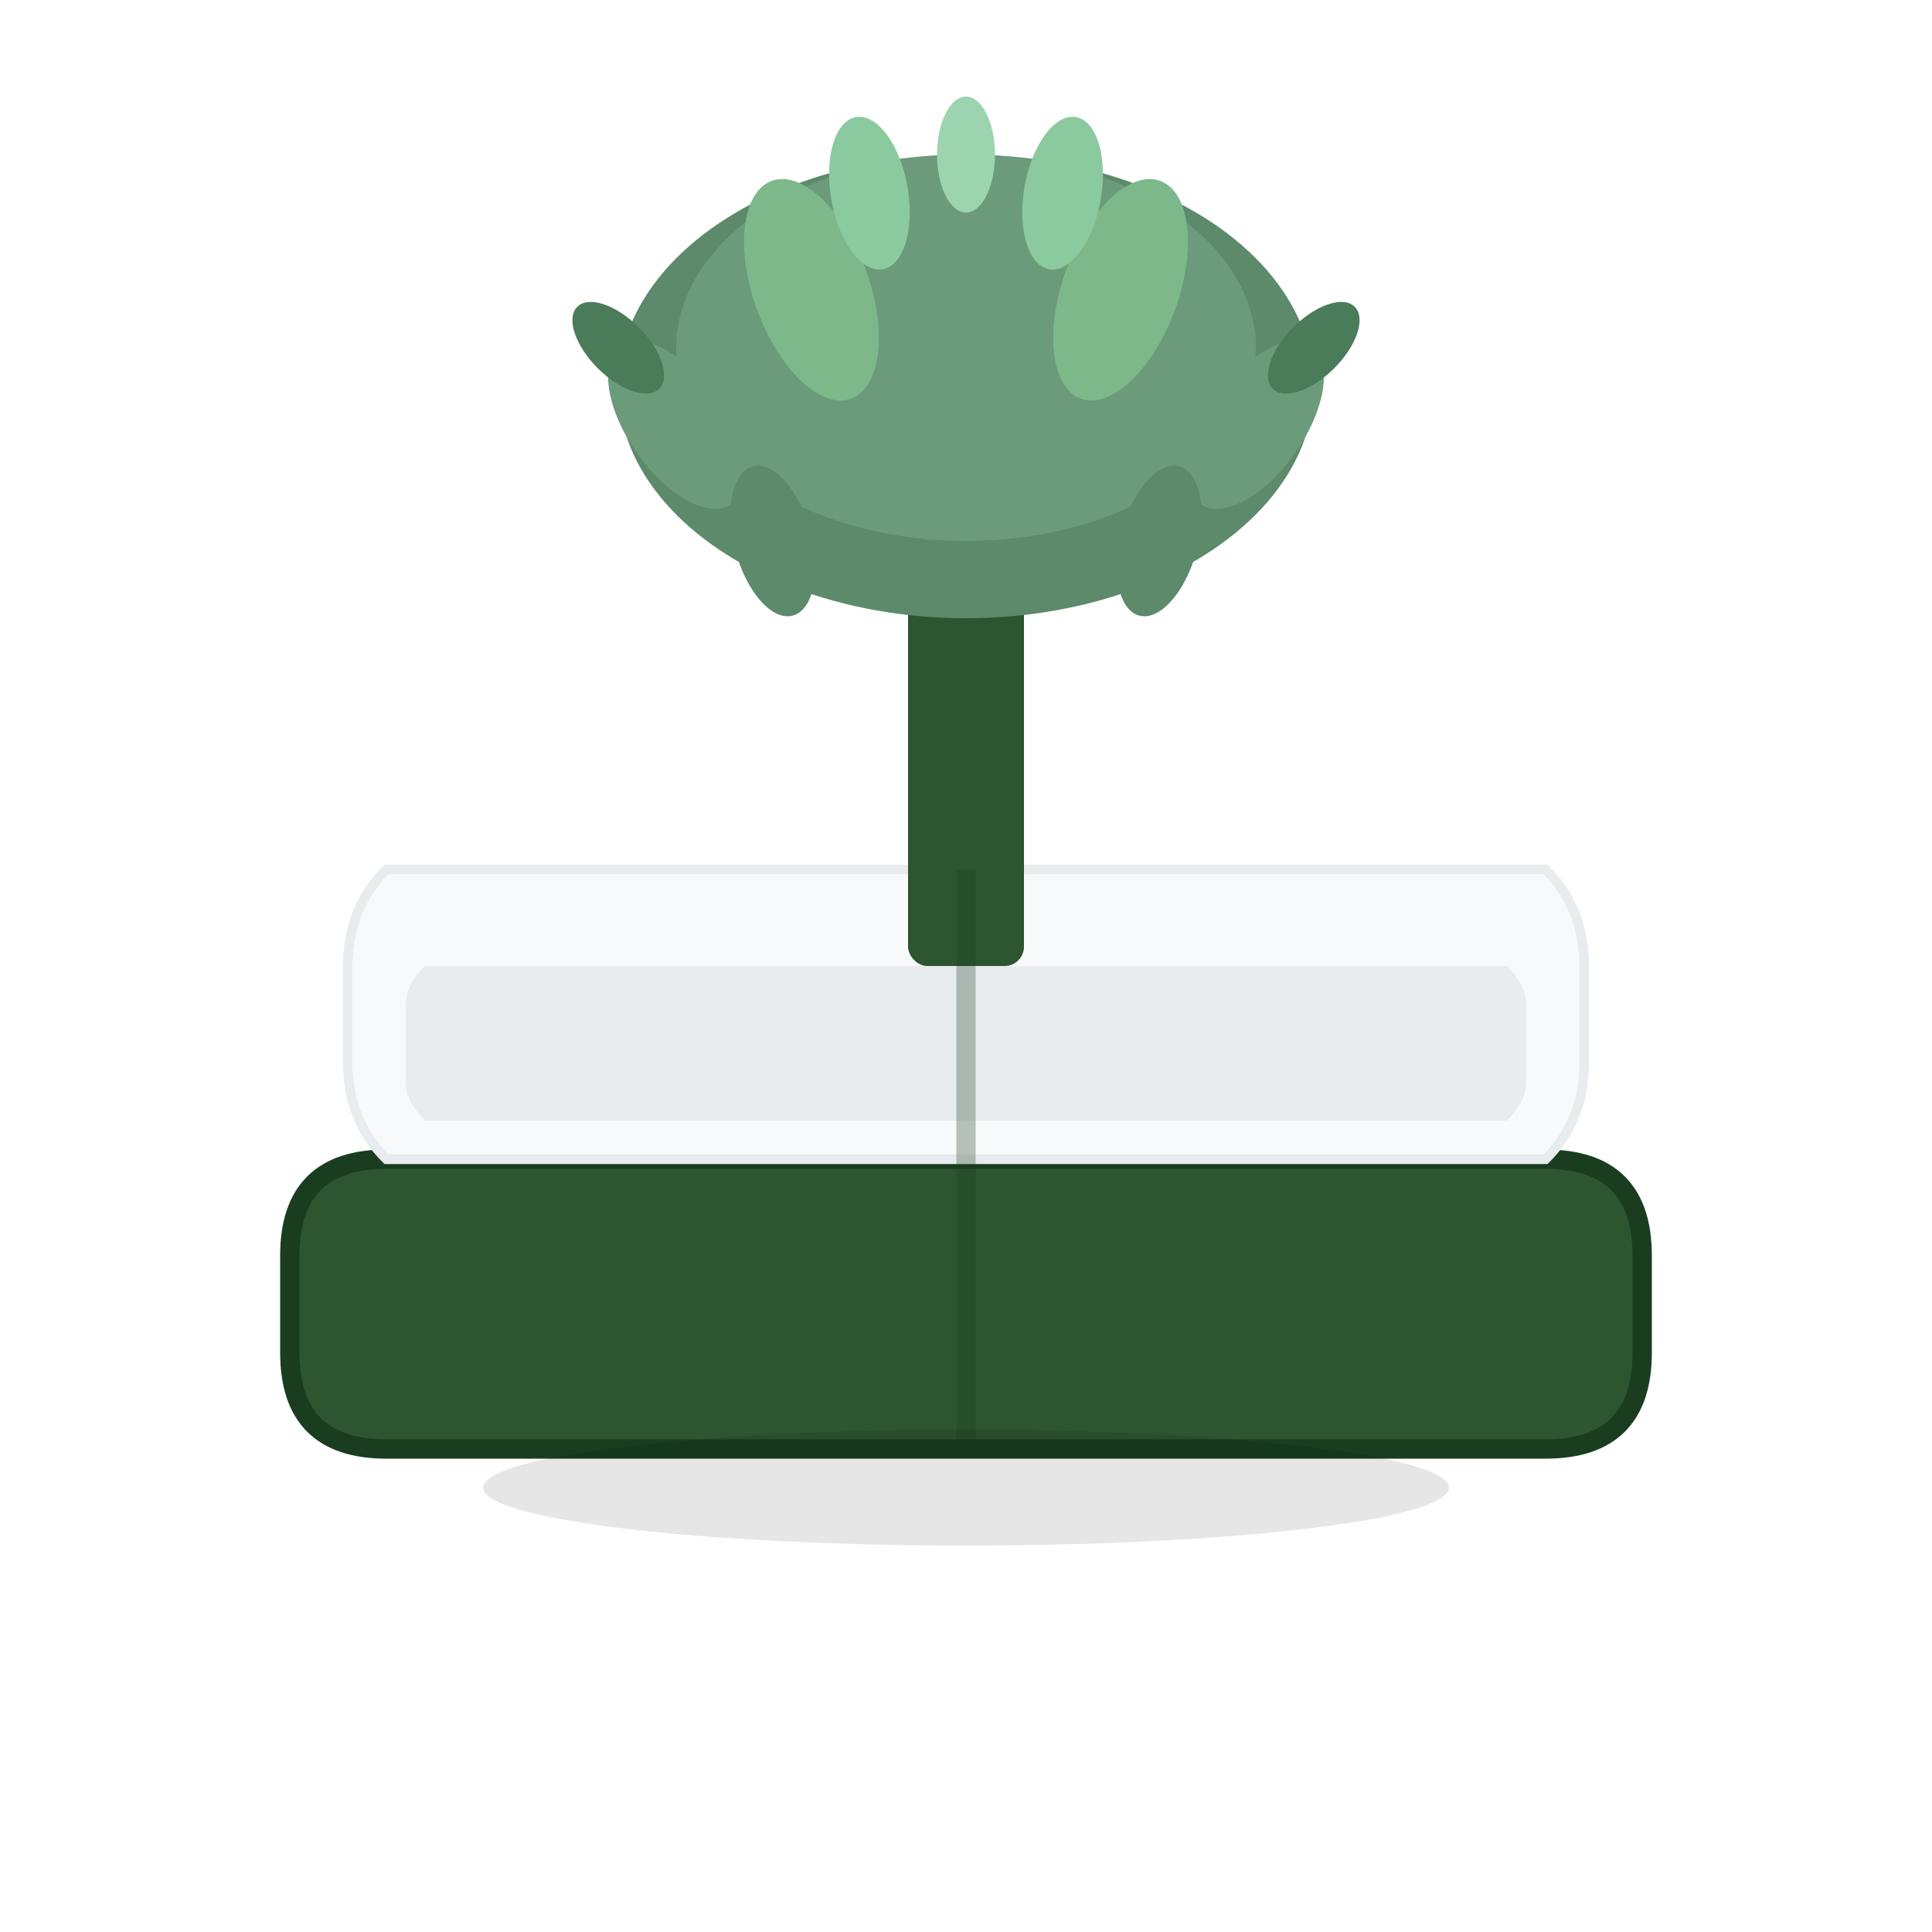 <svg width="40" height="40" viewBox="0 0 100 100" xmlns="http://www.w3.org/2000/svg">
  <!-- Book base -->
  <path d="M15 70 Q15 75 20 75 L80 75 Q85 75 85 70 L85 65 Q85 60 80 60 L20 60 Q15 60 15 65 Z" fill="#2c5530" stroke="#1a3d1f" stroke-width="1"/>
  
  <!-- Book pages -->
  <path d="M20 60 L80 60 Q82 58 82 55 L82 50 Q82 47 80 45 L20 45 Q18 47 18 50 L18 55 Q18 58 20 60 Z" fill="#f8f9fa" stroke="#e9ecef" stroke-width="0.5"/>
  <path d="M22 58 L78 58 Q79 57 79 56 L79 52 Q79 51 78 50 L22 50 Q21 51 21 52 L21 56 Q21 57 22 58 Z" fill="#e9ecef"/>
  
  <!-- Tree trunk -->
  <rect x="47" y="25" width="6" height="25" fill="#2c5530" rx="1"/>
  
  <!-- Tree leaves -->
  <g fill="#4a7c59">
    <!-- Main canopy -->
    <ellipse cx="50" cy="20" rx="18" ry="12" fill="#5d8a6b"/>
    <ellipse cx="50" cy="18" rx="15" ry="10" fill="#6b9b7a"/>
    
    <!-- Individual leaves -->
    <ellipse cx="42" cy="15" rx="3" ry="6" fill="#7cb88a" transform="rotate(-20 42 15)"/>
    <ellipse cx="58" cy="15" rx="3" ry="6" fill="#7cb88a" transform="rotate(20 58 15)"/>
    <ellipse cx="35" cy="22" rx="2.5" ry="5" fill="#6b9b7a" transform="rotate(-35 35 22)"/>
    <ellipse cx="65" cy="22" rx="2.5" ry="5" fill="#6b9b7a" transform="rotate(35 65 22)"/>
    <ellipse cx="40" cy="28" rx="2" ry="4" fill="#5d8a6b" transform="rotate(-15 40 28)"/>
    <ellipse cx="60" cy="28" rx="2" ry="4" fill="#5d8a6b" transform="rotate(15 60 28)"/>
    
    <!-- Top leaves -->
    <ellipse cx="45" cy="10" rx="2" ry="4" fill="#8bc99e" transform="rotate(-10 45 10)"/>
    <ellipse cx="55" cy="10" rx="2" ry="4" fill="#8bc99e" transform="rotate(10 55 10)"/>
    <ellipse cx="50" cy="8" rx="1.5" ry="3" fill="#9dd4b0"/>
    
    <!-- Side accent leaves -->
    <ellipse cx="32" cy="18" rx="1.5" ry="3" fill="#4a7c59" transform="rotate(-45 32 18)"/>
    <ellipse cx="68" cy="18" rx="1.5" ry="3" fill="#4a7c59" transform="rotate(45 68 18)"/>
  </g>
  
  <!-- Book spine detail -->
  <line x1="50" y1="45" x2="50" y2="75" stroke="#1a3d1f" stroke-width="1" opacity="0.3"/>
  
  <!-- Subtle shadow -->
  <ellipse cx="50" cy="77" rx="25" ry="3" fill="#000000" opacity="0.1"/>
</svg>